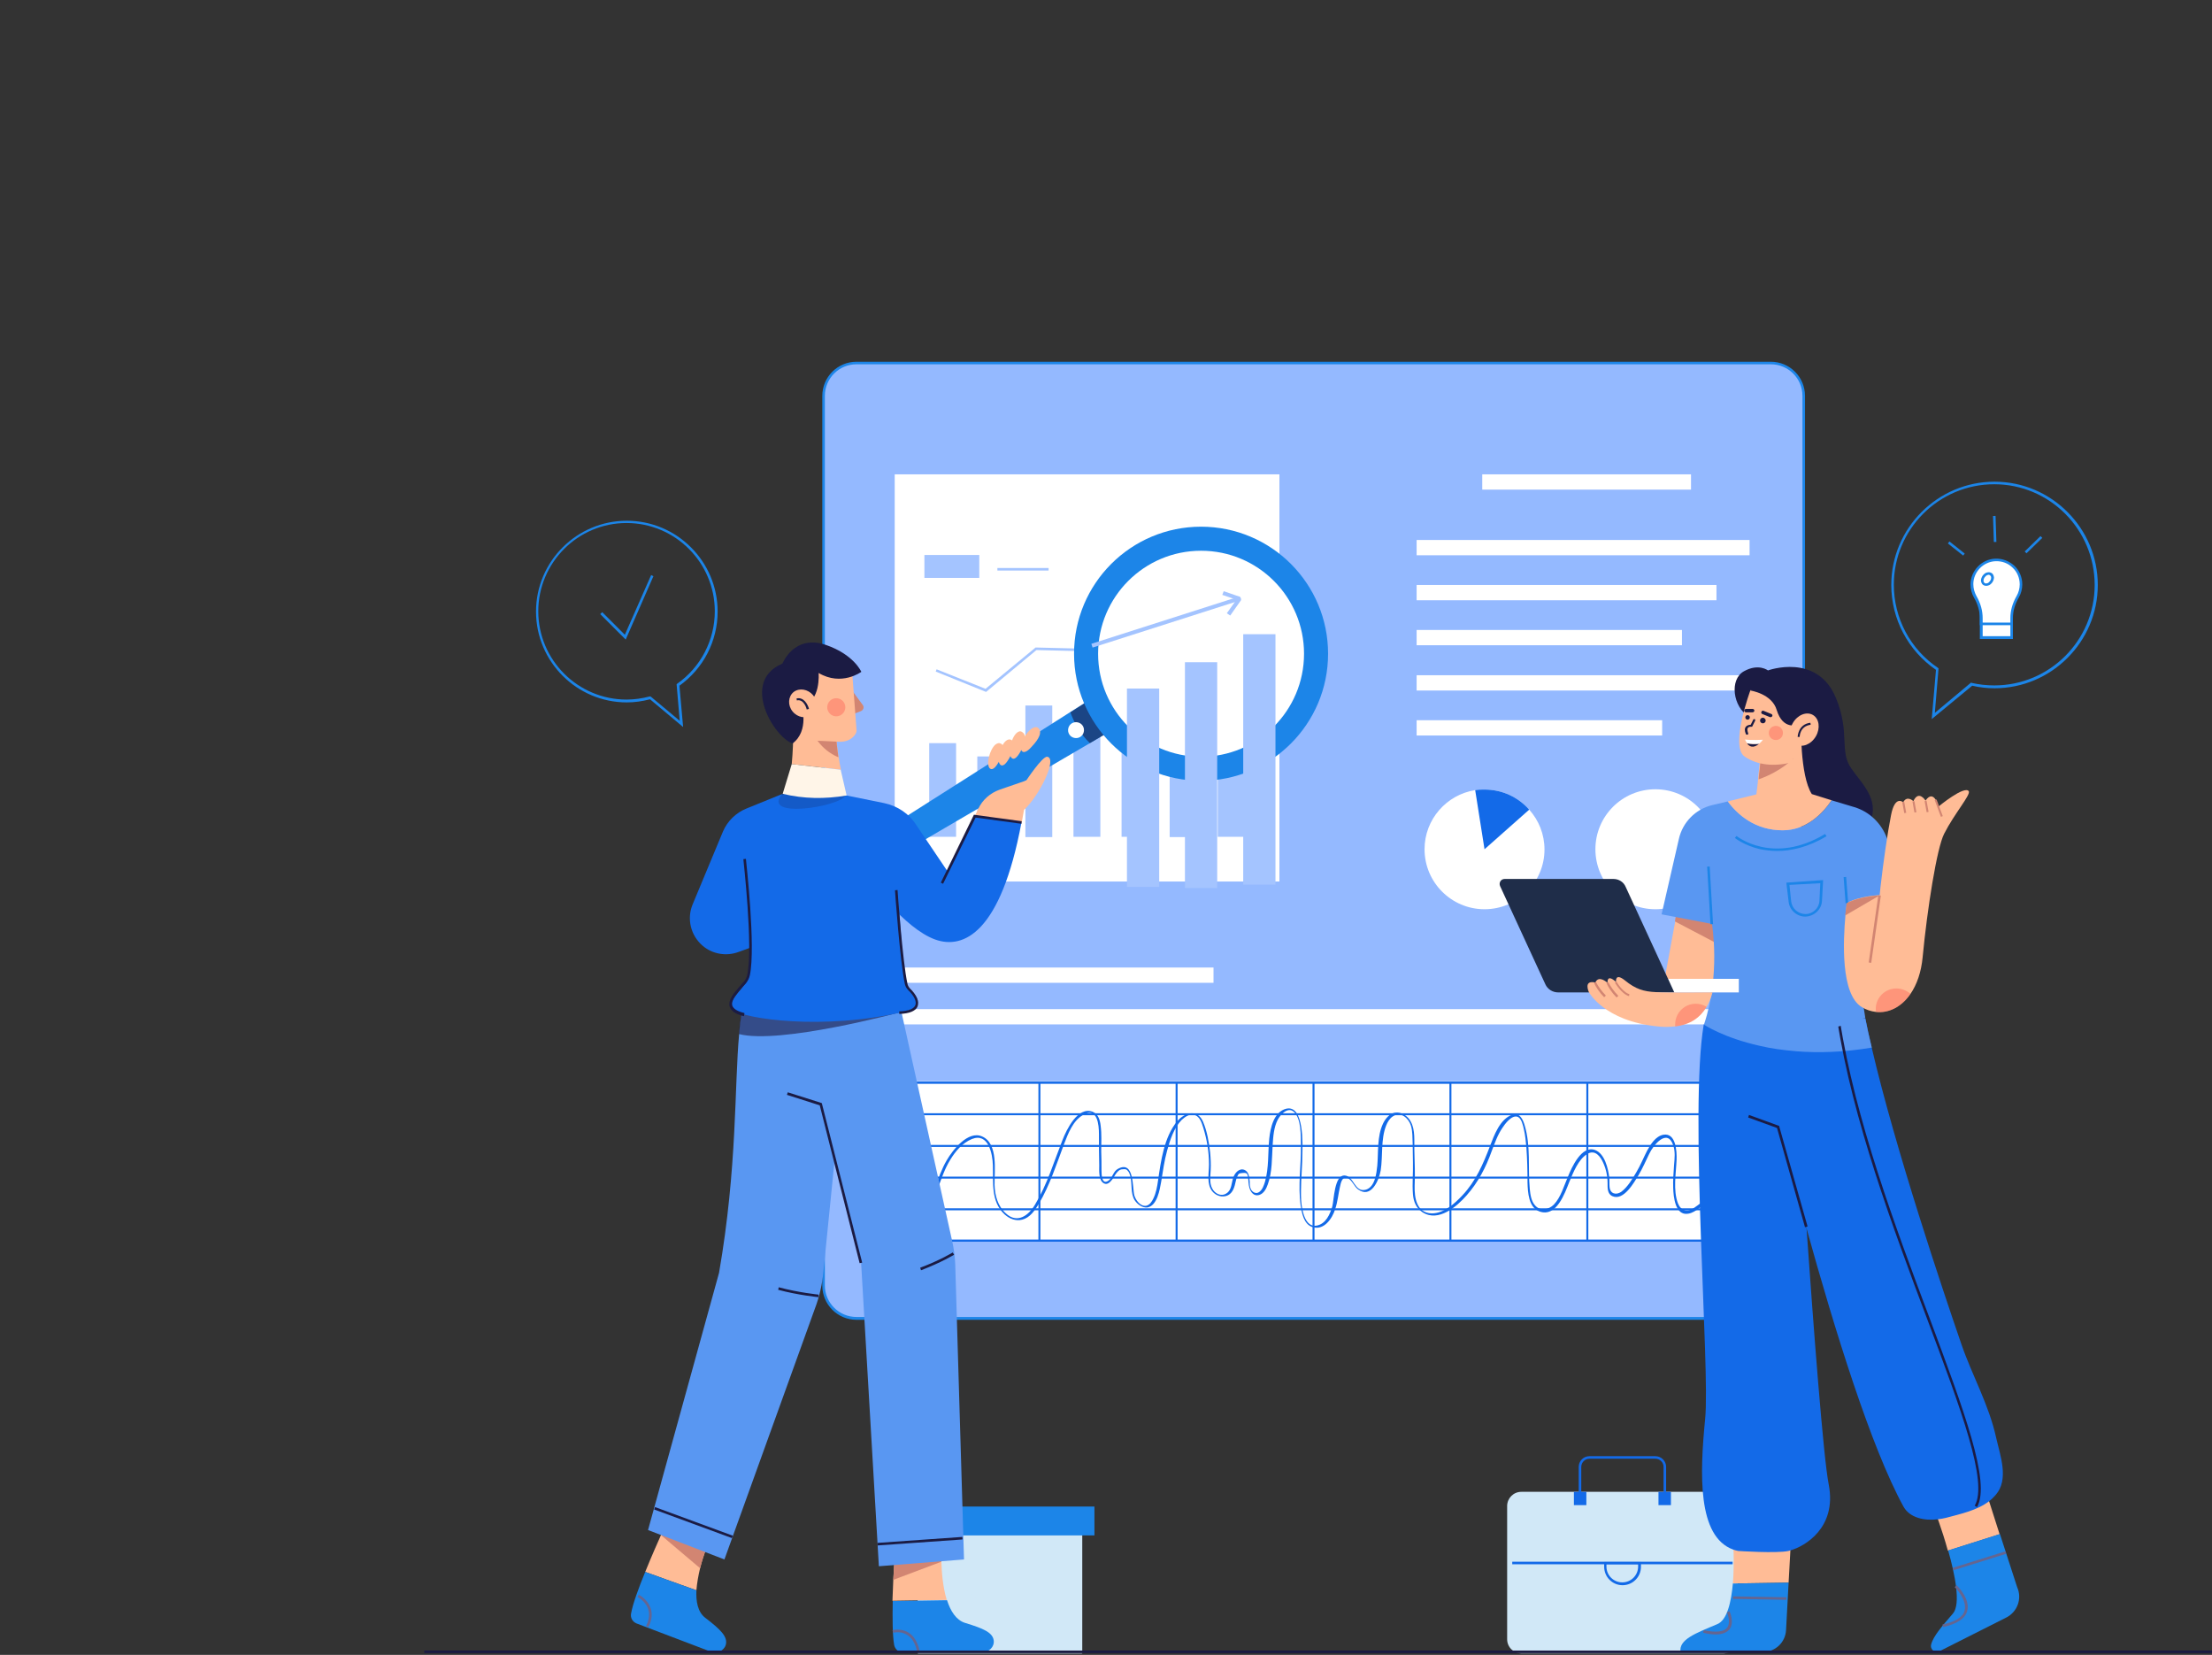 <svg width="734" height="549" viewBox="0 0 734 549" fill="none" xmlns="http://www.w3.org/2000/svg">
<rect x="0" y="0" width="734" height="549" fill="#333333" stroke="none"/>
<g clip-path="url(#clip0_1161_8053)">
<path d="M587.499 437.362H284.217C278.209 437.362 273.234 432.481 273.234 426.38V131.358C273.234 125.35 278.115 120.375 284.217 120.375H587.593C593.6 120.375 598.575 125.257 598.575 131.358V426.38C598.481 432.481 593.6 437.362 587.499 437.362Z" fill="#94B9FF"/>
<path d="M587.499 437.832H284.217C277.928 437.832 272.859 432.763 272.859 426.474V131.358C272.859 125.069 277.928 120 284.217 120H587.593C593.882 120 598.951 125.069 598.951 131.358V426.38C598.951 432.669 593.788 437.832 587.499 437.832ZM284.217 120.845C278.397 120.845 273.704 125.538 273.704 131.358V426.38C273.704 432.2 278.397 436.893 284.217 436.893H587.593C593.413 436.893 598.106 432.2 598.106 426.38V131.358C598.106 125.538 593.413 120.845 587.593 120.845H284.217Z" fill="#1C85E8"/>
<path d="M561.121 157.359H491.848V162.428H561.121V157.359Z" fill="white"/>
<path d="M580.553 179.136H470.072V184.205H580.553V179.136Z" fill="white"/>
<path d="M569.571 194.061H470.072V199.129H569.571V194.061Z" fill="white"/>
<path d="M558.119 208.985H470.072V214.054H558.119V208.985Z" fill="white"/>
<path d="M580.553 224.004H470.072V229.073H580.553V224.004Z" fill="white"/>
<path d="M551.548 238.929H470.072V243.997H551.548V238.929Z" fill="white"/>
<path d="M402.676 320.968H296.701V326.037H402.676V320.968Z" fill="white"/>
<path d="M571.074 334.766H296.984V339.835H571.074V334.766Z" fill="white"/>
<path d="M424.545 157.359H296.887V292.433H424.545V157.359Z" fill="white"/>
<path d="M317.255 246.532H308.338V277.602H317.255V246.532Z" fill="#A4C4FF"/>
<path d="M333.212 250.944H324.295V277.602H333.212V250.944Z" fill="#A4C4FF"/>
<path d="M349.169 234.048H340.252V277.696H349.169V234.048Z" fill="#A4C4FF"/>
<path d="M365.126 237.145H356.209V277.602H365.126V237.145Z" fill="#A4C4FF"/>
<path d="M381.085 223.159H372.168V277.602H381.085V223.159Z" fill="#A4C4FF"/>
<path d="M397.042 215.65H388.125V277.696H397.042V215.65Z" fill="#A4C4FF"/>
<path d="M412.999 208.891H404.082V277.602H412.999V208.891Z" fill="#A4C4FF"/>
<path d="M327.206 229.542L310.498 222.784L310.78 222.033L327.019 228.51L343.633 214.805L359.121 215.181L405.772 186.364L406.242 187.114L359.402 216.025L343.914 215.65L327.206 229.542Z" fill="#A4C4FF"/>
<path d="M324.952 184.111H306.742V191.714H324.952V184.111Z" fill="#A4C4FF"/>
<path d="M347.951 188.429H330.961V189.273H347.951V188.429Z" fill="#A4C4FF"/>
<path d="M549.298 301.631C560.288 301.631 569.198 292.722 569.198 281.732C569.198 270.741 560.288 261.832 549.298 261.832C538.308 261.832 529.398 270.741 529.398 281.732C529.398 292.722 538.308 301.631 549.298 301.631Z" fill="white"/>
<path d="M492.603 301.631C481.62 301.631 472.703 292.714 472.703 281.732C472.703 271.782 480.025 263.616 489.505 262.114C490.538 261.926 491.57 261.926 492.603 261.926C498.516 261.926 503.773 264.46 507.434 268.59C510.625 272.157 512.502 276.757 512.502 281.826C512.502 292.714 503.585 301.631 492.603 301.631Z" fill="white"/>
<path d="M492.603 281.732L489.506 262.114C490.538 261.926 491.571 261.926 492.603 261.926C498.517 261.926 503.774 264.46 507.434 268.59L492.603 281.732Z" fill="#136AE8"/>
<path d="M571.825 358.702H299.049V411.174H571.825V358.702Z" fill="white"/>
<path d="M572.575 411.924H299.143V358.796H572.575V411.924ZM299.8 411.267H571.918V359.547H299.8V411.267Z" fill="#136AE8"/>
<path d="M572.293 400.848H299.518V401.505H572.293V400.848Z" fill="#136AE8"/>
<path d="M572.293 390.335H299.518V390.992H572.293V390.335Z" fill="#136AE8"/>
<path d="M572.293 379.822H299.518V380.479H572.293V379.822Z" fill="#136AE8"/>
<path d="M572.293 369.309H299.518V369.966H572.293V369.309Z" fill="#136AE8"/>
<path d="M527.05 359.172H526.393V411.643H527.05V359.172Z" fill="#136AE8"/>
<path d="M481.618 359.172H480.961V411.643H481.618V359.172Z" fill="#136AE8"/>
<path d="M436.188 359.172H435.531V411.643H436.188V359.172Z" fill="#136AE8"/>
<path d="M390.757 359.172H390.1V411.643H390.757V359.172Z" fill="#136AE8"/>
<path d="M345.231 359.172H344.574V411.643H345.231V359.172Z" fill="#136AE8"/>
<path d="M306.933 403.289C310.875 397.751 311.72 390.617 315.287 384.797C316.977 381.981 319.323 379.165 322.515 377.851C327.959 375.692 329.367 382.732 329.461 386.58C329.649 392.306 328.71 398.595 333.403 402.913C334.999 404.321 337.064 405.166 339.223 404.603C341.757 403.946 343.353 401.599 344.667 399.44C348.328 393.245 350.581 386.205 353.115 379.447C354.429 376.067 356.025 371.75 359.404 369.872C364.192 367.15 364.661 373.158 364.661 376.255C364.661 379.728 364.661 383.107 364.755 386.58C364.755 388.27 364.473 391.649 366.35 392.588C367.477 393.151 368.416 392.119 369.073 391.274C369.636 390.523 370.011 389.678 370.574 389.021C371.138 388.364 371.607 387.895 372.546 387.895C373.39 387.801 373.86 387.801 374.423 388.646C374.798 389.115 374.892 389.678 375.08 390.241C375.737 392.87 375.08 395.779 376.488 398.126C377.333 399.44 379.022 400.754 380.712 400.567C383.997 400.003 384.842 394.653 385.311 392.025C385.875 388.552 386.344 385.079 387.283 381.699C388.221 378.226 389.535 374.19 392.07 371.562C393.102 370.623 394.417 369.591 395.918 369.778C398.077 370.06 398.734 372.407 399.298 374.19C400.518 378.133 401.175 382.169 401.175 386.299C401.175 389.115 400.33 392.682 402.207 395.122C403.24 396.436 404.93 397.187 406.619 396.812C409.06 396.249 409.623 393.902 410.092 391.743C410.186 391.368 410.28 390.898 410.468 390.523C410.937 389.303 411.125 389.209 412.439 389.115C413.847 389.021 413.941 389.396 414.128 390.523C414.316 391.743 414.222 392.87 414.598 394.09C415.067 395.592 416.1 396.906 417.789 396.436C419.385 395.967 420.23 394.278 420.699 392.87C422.201 388.739 422.013 384.234 422.295 379.916C422.483 377.1 422.67 374.002 423.984 371.468C424.829 369.778 427.364 367.056 429.335 368.84C431.869 371.186 431.588 376.725 431.681 379.916C431.775 386.58 430.649 393.245 431.588 399.91C431.963 402.35 432.62 406.105 435.436 407.043C439.285 408.358 442.101 404.227 443.039 401.13C443.884 398.689 444.072 396.155 444.635 393.714C444.917 392.4 445.386 390.054 447.169 390.804C448.671 391.462 449.328 393.62 450.642 394.559C454.96 397.751 457.589 391.555 458.152 388.27C458.903 383.389 458.152 378.039 459.935 373.439C460.405 372.219 461.155 370.999 462.188 370.342C464.816 368.558 467.445 370.999 468.196 373.439C468.759 375.317 468.665 377.382 468.759 379.353C468.759 381.418 468.853 383.577 468.853 385.642C468.946 389.115 468.571 392.682 468.853 396.155C469.04 398.595 469.885 400.754 472.044 402.162C477.301 405.542 483.402 400.285 486.687 396.53C490.442 392.306 493.07 387.238 494.947 381.981C495.98 379.259 496.919 376.537 498.514 374.19C499.359 372.876 501.706 369.685 503.677 370.529C504.897 371.093 505.367 373.345 505.648 374.566C506.118 376.537 506.305 378.602 506.493 380.667C506.775 384.515 506.868 388.364 506.868 392.306C506.962 395.592 507.244 400.567 510.811 401.881C516.537 403.946 519.259 395.779 520.761 392.025C522.075 388.927 523.671 384.703 526.674 382.826C529.302 381.23 531.086 383.671 532.025 385.83C532.963 387.895 533.433 390.241 533.433 392.494C533.433 394.09 533.339 396.061 535.028 396.812C538.783 398.502 542.256 392.212 543.758 389.772C545.072 387.519 546.105 385.172 547.231 382.826C548.639 379.822 553.238 374.19 555.21 379.916C555.961 382.075 555.679 384.328 555.491 386.58C555.303 389.115 555.116 391.649 555.21 394.09C555.303 397 555.867 403.383 560.185 402.632C562.813 402.256 565.535 399.252 567.6 397.657C570.51 395.216 573.232 392.588 575.86 389.866C576.236 389.49 575.672 388.833 575.203 389.209C572.575 391.931 569.853 394.559 566.943 397C565.347 398.314 563.751 399.628 562.062 400.754C559.903 402.256 557.744 401.599 556.805 399.252C555.116 394.841 556.148 389.303 556.336 384.703C556.43 381.981 556.148 375.692 551.924 376.443C549.39 376.912 547.7 379.634 546.574 381.699C545.354 384.046 544.415 386.487 543.007 388.833C541.693 391.086 540.097 393.808 537.938 395.404C536.249 396.53 534.277 396.061 534.09 393.714C533.996 392.682 534.09 391.649 533.996 390.617C533.62 387.613 532.494 382.732 529.302 381.512C524.797 379.822 521.512 387.331 520.291 390.335C518.977 393.339 517.945 397.187 515.598 399.628C513.908 401.318 511.092 401.881 509.403 399.91C508.089 398.502 507.807 396.249 507.619 394.465C506.962 387.425 507.995 380.198 505.93 373.345C505.367 371.374 504.24 368.934 501.8 369.778C497.67 371.28 495.792 376.631 494.384 380.291C492.131 386.205 489.691 391.837 485.279 396.53C482.745 399.252 479.084 402.538 475.142 402.538C469.979 402.444 469.322 397.281 469.416 393.339C469.603 389.49 469.416 385.548 469.322 381.699C469.228 378.602 469.697 374.847 468.102 372.031C467.163 370.248 465.004 368.746 462.845 369.121C461.062 369.403 459.654 371.186 458.903 372.782C456.932 377.006 457.401 382.169 457.025 386.674C456.744 389.303 456.274 393.714 453.271 394.653C449.422 395.779 449.328 390.054 446.137 389.96C442.758 389.866 442.664 398.032 442.101 400.191C441.35 402.819 439.942 406.011 436.938 406.574C435.061 406.95 433.84 405.729 433.089 404.134C431.4 400.473 431.681 395.873 431.775 391.931C431.869 389.021 432.151 386.111 432.151 383.107C432.245 379.916 432.808 366.399 426.8 367.807C422.67 368.84 421.544 374.19 421.168 377.757C420.699 382.544 421.075 387.425 419.76 392.025C419.385 393.245 418.916 394.653 417.883 395.404C416.851 396.249 415.536 395.498 415.067 394.465C414.692 393.714 414.692 392.776 414.692 392.025C414.598 390.711 414.41 388.646 412.908 388.082C411.125 387.425 409.717 389.209 409.247 390.617C408.59 392.4 408.778 394.747 406.995 395.873C405.211 397.094 403.052 395.967 402.207 394.184C401.269 392.4 401.644 390.147 401.738 388.176C401.832 386.205 401.738 384.234 401.55 382.263C401.175 378.883 400.518 375.223 399.204 372.125C397.326 367.807 393.102 369.027 390.568 372.031C386.25 377.288 385.218 385.173 384.279 391.555C383.997 393.62 383.622 395.779 382.683 397.657C382.214 398.595 381.557 399.722 380.337 400.003C378.365 400.285 376.864 398.126 376.394 396.53C375.737 393.996 376.394 384.891 371.044 387.707C369.354 388.552 369.26 390.617 367.852 391.649C365.6 393.245 365.506 389.678 365.506 388.27C365.506 386.205 365.506 384.14 365.412 381.981C365.412 379.165 365.6 376.255 365.224 373.439C365.036 371.656 364.473 369.591 362.596 368.84C357.621 366.869 353.866 374.847 352.552 378.226C349.736 385.36 347.483 392.963 343.447 399.628C341.288 403.289 337.533 406.011 333.779 402.538C331.057 400.097 330.118 396.53 330.024 393.057C329.93 388.552 331.338 379.353 325.894 377.006C321.201 374.941 316.132 381.512 314.161 384.891C310.782 390.617 309.843 397.657 305.994 403.101C305.901 403.383 306.651 403.758 306.933 403.289Z" fill="#136AE8"/>
<path d="M571.919 548.5H504.805C502.27 548.5 500.111 546.435 500.111 543.807V499.596C500.111 497.061 502.176 494.902 504.805 494.902H571.919C574.453 494.902 576.612 496.967 576.612 499.596V543.807C576.612 546.341 574.547 548.5 571.919 548.5Z" fill="#D1E8F7"/>
<path d="M574.923 518.087H501.801V518.932H574.923V518.087Z" fill="#136AE8"/>
<path d="M538.41 525.878C535.031 525.878 532.309 523.156 532.309 519.777V518.181H544.511V519.777C544.511 523.156 541.789 525.878 538.41 525.878ZM533.06 518.932V519.683C533.06 522.593 535.406 524.94 538.316 524.94C541.226 524.94 543.573 522.593 543.573 519.683V518.932H533.06Z" fill="#136AE8"/>
<path d="M552.864 497.624H552.019V486.642C552.019 485.14 550.799 483.92 549.297 483.92H527.426C525.924 483.92 524.704 485.14 524.704 486.642V497.624H523.859V486.642C523.859 484.671 525.455 483.075 527.426 483.075H549.297C551.268 483.075 552.864 484.671 552.864 486.642V497.624V497.624Z" fill="#136AE8"/>
<path d="M526.394 494.902H522.264V499.314H526.394V494.902Z" fill="#136AE8"/>
<path d="M554.458 494.902H550.328V499.314H554.458V494.902Z" fill="#136AE8"/>
<path d="M359.122 503.069H304.586V548.5H359.122V503.069Z" fill="#D1E8F7"/>
<path d="M363.16 499.783H300.645V509.358H363.16V499.783Z" fill="#1C85E8"/>
<path d="M359.122 548.5H304.586V509.264C304.586 509.264 326.738 542.399 359.122 548.5Z" fill="#D1E8F7"/>
<path d="M641.001 238.553L642.409 222.22C633.116 215.838 627.578 205.325 627.578 194.061C627.578 175.193 642.972 159.799 661.839 159.799C680.706 159.799 696.101 175.193 696.101 194.061C696.101 212.928 680.706 228.322 661.839 228.322C659.305 228.322 656.864 228.04 654.424 227.477L641.001 238.553ZM661.746 160.644C643.348 160.644 628.423 175.569 628.423 193.967C628.423 205.043 633.867 215.368 643.066 221.563L643.254 221.751L642.034 236.488L654.048 226.444L654.236 226.538C656.677 227.102 659.211 227.383 661.746 227.383C680.143 227.383 695.068 212.458 695.068 194.061C695.068 175.663 680.143 160.644 661.746 160.644Z" fill="#1C85E8"/>
<path d="M667.567 201.101H657.523V211.52H667.567V201.101Z" fill="white"/>
<path d="M667.943 211.989H656.961V200.631H667.943V211.989ZM657.9 211.05H667.098V201.476H657.9V211.05Z" fill="#1C85E8"/>
<path d="M670.665 193.873C670.665 189.273 666.816 185.519 662.123 185.706C657.899 185.894 654.426 189.461 654.332 193.779C654.332 195.281 654.708 196.689 655.458 197.909C656.679 200.068 657.524 202.509 657.524 205.043V206.92H667.567V205.043C667.567 202.509 668.318 200.162 669.632 198.003C670.289 196.783 670.665 195.375 670.665 193.873Z" fill="white"/>
<path d="M667.943 207.39H656.961V205.137C656.961 202.79 656.304 200.443 654.99 198.191C654.239 196.877 653.863 195.375 653.863 193.779C653.957 189.273 657.618 185.519 662.03 185.331C664.47 185.237 666.629 186.082 668.413 187.678C670.102 189.273 671.041 191.526 671.041 193.873C671.041 195.375 670.665 196.877 669.914 198.191C668.6 200.443 667.943 202.696 667.943 205.043V207.39V207.39ZM657.9 206.545H667.098V205.043C667.098 202.602 667.755 200.162 669.163 197.721C669.821 196.595 670.196 195.187 670.196 193.873C670.196 191.714 669.351 189.743 667.849 188.335C666.348 186.833 664.282 186.082 662.124 186.176C658.087 186.364 654.802 189.743 654.802 193.779C654.802 195.187 655.177 196.501 655.834 197.721C657.242 200.162 657.9 202.602 657.9 205.137V206.545V206.545Z" fill="#1C85E8"/>
<path d="M660.621 192.934C659.964 193.873 658.932 194.154 658.275 193.685C657.618 193.216 657.524 192.089 658.181 191.245C658.838 190.306 659.87 190.024 660.527 190.494C661.278 190.869 661.278 191.996 660.621 192.934Z" fill="white"/>
<path d="M659.026 194.342C658.65 194.342 658.368 194.248 658.087 194.061C657.618 193.779 657.43 193.216 657.336 192.653C657.336 192.089 657.524 191.526 657.899 190.963C658.275 190.494 658.744 190.024 659.307 189.93C659.87 189.743 660.434 189.837 660.903 190.118C661.372 190.4 661.56 190.963 661.654 191.526C661.654 192.089 661.466 192.653 661.091 193.216C660.715 193.685 660.246 194.154 659.683 194.248C659.401 194.342 659.213 194.342 659.026 194.342ZM659.87 190.681C659.776 190.681 659.589 190.681 659.495 190.775C659.119 190.869 658.838 191.151 658.556 191.526C658.275 191.902 658.181 192.277 658.181 192.653C658.181 192.934 658.275 193.216 658.556 193.403C658.744 193.591 659.026 193.591 659.401 193.497C659.776 193.403 660.058 193.122 660.34 192.746C660.621 192.371 660.715 191.995 660.715 191.62C660.715 191.338 660.621 191.057 660.34 190.869C660.152 190.681 660.058 190.681 659.87 190.681Z" fill="#1C85E8"/>
<path d="M646.875 179.615L646.35 180.276L651.422 184.304L651.948 183.642L646.875 179.615Z" fill="#1C85E8"/>
<path d="M662.178 171.147L661.334 171.174L661.61 179.806L662.455 179.779L662.178 171.147Z" fill="#1C85E8"/>
<path d="M677.102 177.839L671.854 182.944L672.443 183.55L677.691 178.445L677.102 177.839Z" fill="#1C85E8"/>
<path d="M226.676 241.181L215.693 231.983C213.159 232.64 210.625 233.015 207.996 233.015C191.382 233.015 177.865 219.498 177.865 202.884C177.865 186.27 191.382 172.753 207.996 172.753C224.611 172.753 238.127 186.27 238.127 202.884C238.127 212.646 233.434 221.751 225.455 227.477L226.676 241.181ZM215.881 231.044L225.549 239.116L224.517 227.008L224.705 226.82C232.495 221.376 237.189 212.364 237.189 202.79C237.189 186.645 224.047 173.504 207.902 173.504C191.757 173.504 178.616 186.645 178.616 202.79C178.616 218.935 191.757 232.076 207.902 232.076C210.531 232.076 213.065 231.701 215.6 231.044H215.881Z" fill="#1C85E8"/>
<path d="M207.622 212.177L199.174 203.729L199.831 203.072L207.34 210.581L216.07 190.775L216.821 191.151L207.622 212.177Z" fill="#1C85E8"/>
<path d="M369.635 241.839L361.656 246.532L276.895 296.093C274.267 297.595 271.263 297.22 270.043 295.249C268.822 293.277 269.949 290.368 272.483 288.772L355.179 236.207L363.158 231.138L369.635 241.839Z" fill="#1C85E8"/>
<path opacity="0.6" d="M369.635 241.839L361.656 246.532C360.061 245.03 358.747 243.34 357.62 241.463C356.588 239.774 355.837 238.084 355.18 236.3L363.158 231.232L369.635 241.839Z" fill="#1B1B43"/>
<path d="M358.463 244.467C357.243 245.218 355.554 244.842 354.803 243.622C354.052 242.402 354.427 240.712 355.647 239.961C356.868 239.21 358.557 239.586 359.308 240.806C360.059 242.026 359.684 243.716 358.463 244.467Z" fill="white"/>
<path d="M398.544 259.016C421.821 259.016 440.69 240.147 440.69 216.87C440.69 193.594 421.821 174.724 398.544 174.724C375.268 174.724 356.398 193.594 356.398 216.87C356.398 240.147 375.268 259.016 398.544 259.016Z" fill="#1C85E8"/>
<path d="M398.546 251.038C417.416 251.038 432.714 235.74 432.714 216.87C432.714 198 417.416 182.703 398.546 182.703C379.676 182.703 364.379 198 364.379 216.87C364.379 235.74 379.676 251.038 398.546 251.038Z" fill="white"/>
<path d="M384.656 228.416H373.955V294.216H384.656V228.416Z" fill="#A4C4FF"/>
<path d="M403.898 219.686H393.197V294.592H403.898V219.686Z" fill="#A4C4FF"/>
<path d="M423.234 210.393H412.533V293.465H423.234V210.393Z" fill="#A4C4FF"/>
<path d="M411.319 197.847L362.145 213.578L362.545 214.829L411.719 199.099L411.319 197.847Z" fill="#A4C4FF"/>
<path d="M408.216 204.198L407.09 203.447L410.281 198.942L405.588 197.346L406.057 196.126L411.22 197.909C411.501 198.003 411.689 198.191 411.783 198.566C411.877 198.848 411.783 199.223 411.595 199.411L408.216 204.198Z" fill="#A4C4FF"/>
<path d="M314.161 530.759C308.811 530.853 301.114 530.947 296.139 531.041C296.233 528.6 296.326 526.254 296.42 524.001C296.702 518.557 296.983 514.333 296.983 514.333L312.378 514.239C312.378 514.239 312.284 515.741 312.378 518.087C312.471 521.466 312.847 526.535 314.161 530.759Z" fill="#FFBC96"/>
<path d="M320.168 538.362C317.258 537.424 315.381 534.42 314.254 530.853C308.904 530.947 301.207 531.041 296.232 531.135C296.138 536.767 296.138 542.492 296.701 545.684C296.983 547.092 298.109 548.124 299.517 548.124H325.988C328.147 548.124 330.024 546.341 329.742 544.182C329.367 541.554 326.363 540.24 320.168 538.362Z" fill="#1C85E8"/>
<path d="M312.379 518.087L296.422 524.095C296.703 518.65 296.985 514.426 296.985 514.426L312.379 514.333C312.379 514.239 312.285 515.834 312.379 518.087Z" fill="#D28572"/>
<path d="M304.305 547.843C303.742 545.121 302.615 543.337 300.926 542.305C298.767 540.991 296.42 541.648 296.42 541.648L296.139 540.803C296.233 540.803 298.861 540.052 301.395 541.554C303.273 542.68 304.493 544.745 305.15 547.655L304.305 547.843Z" fill="#656590"/>
<path d="M235.22 511.423C235.22 511.423 233.53 515.365 232.31 520.246C231.746 522.593 231.277 525.127 231.089 527.568C226.021 525.784 218.793 523.156 214.1 521.466C216.259 516.116 218.605 510.86 219.825 508.137V508.044C220.389 506.823 220.67 506.166 220.67 506.166L235.22 511.423Z" fill="#FFBC96"/>
<path d="M233.999 536.673C231.559 534.795 230.902 531.322 231.09 527.568C226.021 525.784 218.793 523.156 214.1 521.466C211.941 526.723 209.97 532.073 209.407 535.265C209.125 536.673 209.876 537.987 211.19 538.55L235.877 547.937C237.848 548.688 240.289 547.655 240.852 545.59C241.509 542.962 239.162 540.615 233.999 536.673Z" fill="#1C85E8"/>
<path d="M235.219 511.423C235.219 511.423 233.529 515.365 232.309 520.246L219.449 509.358L219.919 508.044V507.95C220.482 506.729 220.763 506.072 220.763 506.072L235.219 511.423Z" fill="#D28572"/>
<path d="M215.133 539.77L214.382 539.395C217.668 533.012 211.848 529.914 211.566 529.821L211.942 529.07C212.036 528.976 218.888 532.637 215.133 539.77Z" fill="#656590"/>
<path d="M319.886 517.336L291.633 519.589L285.719 418.589L276.989 385.36L265.538 341.9L264.975 339.647L262.252 329.134L261.877 327.538L267.321 327.069L296.608 324.441L298.391 332.42L315.944 411.643C316.507 414.177 316.883 416.805 316.977 419.528L319.886 517.336Z" fill="#5997F2"/>
<path d="M279.148 362.926L276.895 385.36L273.234 421.78C272.859 426.004 271.92 430.134 270.418 434.077L240.381 517.336L215.037 507.574L238.598 422.25C244.699 387.144 243.666 360.204 245.262 343.12C245.356 342.088 245.45 341.055 245.544 340.023C246.201 334.766 247.139 330.636 248.829 327.632L262.158 329.228L271.545 330.354L273.61 338.99L273.985 340.774L279.148 362.926Z" fill="#5997F2"/>
<path opacity="0.6" d="M298.109 332.513L298.39 335.893C298.39 335.893 258.685 346.593 245.168 343.026C245.262 341.994 245.356 340.961 245.45 339.929C246.107 334.672 247.045 330.542 248.735 327.538L262.064 329.134L261.688 327.538L267.133 327.069L296.419 324.441L298.109 332.513Z" fill="#1B1B43"/>
<path d="M285.249 419.058L272.013 366.681L261.125 363.208L261.407 362.363L272.671 365.93L272.764 366.211L286.093 418.87L285.249 419.058Z" fill="#1B1B43"/>
<path d="M305.618 421.405L305.336 420.56C312.282 417.932 316.131 415.491 316.131 415.491L316.6 416.242C316.412 416.336 312.658 418.683 305.618 421.405Z" fill="#1B1B43"/>
<path d="M271.64 430.322C271.546 430.322 264.881 429.665 258.217 427.882L258.405 427.037C264.975 428.82 271.64 429.477 271.64 429.477V430.322Z" fill="#1B1B43"/>
<path d="M217.358 499.963L217.066 500.756L242.878 510.25L243.169 509.457L217.358 499.963Z" fill="#1B1B43"/>
<path d="M319.347 509.859L291.164 511.844L291.223 512.687L319.407 510.701L319.347 509.859Z" fill="#1B1B43"/>
<path d="M259.717 263.334L247.702 268.215C244.229 269.623 241.413 272.345 239.911 275.818L229.867 299.942C227.802 304.823 229.21 310.361 233.152 313.74C236.438 316.556 241.037 317.307 245.073 315.805L253.615 312.708L259.717 263.334Z" fill="#136AE8"/>
<path d="M342.789 241.463C340.536 242.589 337.908 247.283 338.94 248.972C339.785 250.38 341.662 248.503 342.226 247.846C343.352 246.626 346.262 243.528 344.666 241.651C344.197 241.088 343.54 241.088 342.789 241.463Z" fill="#FFBC96"/>
<path d="M337.345 243.153C335.468 244.842 334.248 250.099 335.656 251.413C336.782 252.539 338.096 250.193 338.566 249.442C339.317 248.034 341.288 244.185 339.223 242.871C338.566 242.402 338.002 242.589 337.345 243.153Z" fill="#FFBC96"/>
<path d="M333.778 245.781C331.9 247.377 330.586 252.352 331.9 253.666C333.027 254.698 334.341 252.445 334.81 251.694C335.655 250.286 337.626 246.626 335.655 245.499C334.998 245.124 334.341 245.312 333.778 245.781Z" fill="#FFBC96"/>
<path d="M330.305 247.001C328.428 248.597 327.113 253.572 328.428 254.886C329.554 255.919 330.868 253.666 331.337 252.915C332.182 251.507 334.153 247.846 332.182 246.72C331.525 246.344 330.962 246.532 330.305 247.001Z" fill="#FFBC96"/>
<path d="M259.719 263.522L247.234 285.017C247.234 285.017 250.52 320.592 248.079 324.91C245.733 329.322 240.382 332.701 243.668 335.236C246.953 337.77 272.672 342.088 300.551 335.517C308.248 333.358 302.897 329.322 301.114 327.445C299.33 325.567 296.984 278.446 296.984 278.446L280.932 263.897L269.105 260.706L259.719 263.522Z" fill="#136AE8"/>
<path opacity="0.2" d="M280.65 263.897C278.397 267.746 252.302 271.782 259.624 263.334L267.133 261.738L280.65 263.897Z" fill="#1B1B43"/>
<path d="M314.536 289.241L304.211 273.941C301.864 270.092 297.921 267.37 293.416 266.432L280.932 263.897L288.347 291.682C288.347 291.682 299.893 307.92 310.312 311.675C319.698 315.054 332.089 309.516 338.941 272.908L323.359 270.749L314.536 289.241Z" fill="#136AE8"/>
<path d="M347.483 251.037C345.887 250.85 340.537 258.922 340.537 258.922L331.807 261.926C328.616 263.052 325.988 265.305 324.58 268.403L323.453 270.749L339.035 272.908C339.317 271.5 339.504 270.186 339.786 268.684C345.042 263.803 350.956 251.507 347.483 251.037Z" fill="#FFBC96"/>
<path d="M283.09 229.542L286.281 233.86C286.845 234.611 286.469 235.643 285.624 235.925L282.245 237.239L279.898 231.983L283.09 229.542Z" fill="#D28572"/>
<path d="M262.721 253.478C263.472 245.499 263.19 237.427 263.19 237.427L277.552 238.459C277.458 240.055 277.364 241.745 277.458 243.34C277.552 245.969 277.833 248.597 278.303 251.225C278.49 252.633 278.772 254.041 279.053 255.355L262.721 253.478Z" fill="#FFBC96"/>
<path d="M278.208 251.225C272.106 248.691 269.76 243.247 269.76 243.247L277.363 243.34C277.551 246.063 277.832 248.691 278.208 251.225Z" fill="#D28572"/>
<path d="M262.721 253.478L259.717 263.334C266.663 265.024 273.703 265.117 280.931 263.897L278.959 255.355L262.721 253.478Z" fill="#FFF5E8"/>
<path d="M282.714 222.22L284.216 242.12C284.31 242.965 283.841 243.716 283.09 244.467C281.87 245.687 280.086 246.156 278.397 246.063L268.259 245.593L261.031 237.427L266.663 220.062L276.895 219.874L282.714 222.22Z" fill="#FFBC96"/>
<path d="M266.006 234.048C266.006 234.048 268.634 242.402 263.002 246.626C256.901 244.655 245.543 226.069 259.623 220.155C259.623 220.155 263.471 210.299 274.078 213.96C283.371 217.152 285.811 222.878 285.811 222.878C285.811 222.878 279.241 227.759 271.638 223.253C271.638 223.159 272.482 233.015 266.006 234.048Z" fill="#1B1B43"/>
<path d="M269.76 230.575C271.45 232.64 271.262 235.549 269.385 237.051C267.508 238.553 264.692 238.084 263.002 236.019C261.312 233.954 261.5 231.044 263.377 229.542C265.255 228.134 268.071 228.603 269.76 230.575Z" fill="#FFBC96"/>
<path d="M267.696 235.362C267.696 235.174 266.757 231.795 264.41 232.358L264.316 231.701C266.757 231.138 268.071 233.766 268.447 235.174L267.696 235.362Z" fill="#1B1B43"/>
<path opacity="0.4" d="M280.423 235.318C280.805 233.704 279.805 232.086 278.19 231.705C276.576 231.324 274.958 232.323 274.577 233.938C274.196 235.552 275.195 237.17 276.81 237.551C278.424 237.932 280.042 236.933 280.423 235.318Z" fill="#FE5B52"/>
<path d="M246.858 337.113C244.136 336.456 242.634 335.423 242.164 334.015C241.413 331.669 243.854 329.04 245.919 326.694C246.201 326.318 246.576 325.943 246.858 325.661C247.421 325.004 247.796 324.159 247.984 323.315C249.955 314.116 246.67 285.299 246.67 285.017L247.515 284.923C247.609 286.143 250.8 314.116 248.829 323.502C248.641 324.441 248.172 325.38 247.515 326.224C247.233 326.6 246.858 326.881 246.576 327.257C244.699 329.322 242.446 331.856 243.009 333.64C243.385 334.672 244.699 335.517 247.045 336.08L246.858 337.113Z" fill="#1B1B43"/>
<path d="M298.39 336.362V335.517C301.394 335.423 303.271 334.672 303.741 333.452C304.21 332.232 303.365 330.355 301.3 328.383C300.831 327.914 300.455 327.257 300.268 326.506C298.672 319.278 296.982 295.624 296.982 295.342L297.827 295.249C297.827 295.53 299.517 319.184 301.113 326.318C301.206 326.882 301.488 327.351 301.863 327.82C304.21 330.073 305.055 332.232 304.492 333.828C303.929 335.329 301.863 336.268 298.39 336.362Z" fill="#1B1B43"/>
<path d="M312.94 293.183L312.189 292.808L323.172 270.28L339.035 272.439L338.941 273.284L323.735 271.219L312.94 293.183Z" fill="#1B1B43"/>
<path d="M580.272 237.708C575.015 234.517 573.795 225.412 578.676 222.69C583.557 219.968 586.655 222.408 586.655 222.408C586.655 222.408 603.081 216.401 609.276 231.701C613.97 243.153 610.215 249.16 614.345 254.98C618.945 261.551 626.454 267.464 616.692 279.01L594.07 273.472L588.156 245.593L580.272 237.708Z" fill="#1B1B43"/>
<path d="M658.65 493.682L641.941 501.004C641.941 501.004 644.382 507.199 646.353 514.427L663.531 508.982L658.65 493.682Z" fill="#FFBC96"/>
<path d="M663.624 508.888L646.447 514.333C648.793 522.593 650.671 532.167 648.042 535.265C644.569 539.301 641.566 542.68 640.815 545.496C640.345 547.186 642.129 548.594 643.631 547.749L665.783 536.579C669.444 534.702 671.04 530.29 669.35 526.535L663.624 508.888Z" fill="#1C85E8"/>
<path d="M665.438 514.646L647.969 520.111L648.221 520.917L665.69 515.452L665.438 514.646Z" fill="#656590"/>
<path d="M644.758 539.77L644.57 538.926C648.794 537.987 651.329 536.485 651.892 534.326C652.924 530.759 648.7 526.535 648.607 526.535L649.264 525.878C649.451 526.066 653.957 530.478 652.737 534.514C652.08 536.954 649.358 538.738 644.758 539.77Z" fill="#656590"/>
<path d="M594.35 509.827L575.108 511.611C575.108 511.611 575.577 518.463 575.014 525.315L593.505 525.033L594.35 509.827Z" fill="#FFBC96"/>
<path d="M575.015 525.315C574.452 531.416 573.138 537.518 569.759 538.832C562.625 541.836 556.993 543.901 557.65 548.031H584.965C589.095 548.031 592.474 544.839 592.662 540.709L593.507 525.033L575.015 525.315Z" fill="#1C85E8"/>
<path d="M575.053 529.584L575.039 530.429L592.778 530.724L592.792 529.879L575.053 529.584Z" fill="#656590"/>
<path d="M569.288 542.211C568.068 542.211 566.754 542.023 565.158 541.648L565.346 540.803C569.288 541.648 571.917 541.366 573.043 540.052C574.545 538.175 573.043 534.889 573.043 534.889L573.888 534.514C573.982 534.702 575.671 538.362 573.794 540.615C572.855 541.648 571.353 542.211 569.288 542.211Z" fill="#656590"/>
<path d="M594.07 514.333C593.882 514.427 593.601 514.427 593.413 514.52C589.565 515.365 576.799 514.52 576.799 514.52C576.236 514.427 575.672 514.239 575.109 514.051C563.188 509.733 564.033 488.895 565.816 470.685C567.506 453.977 560.466 368.746 565.347 339.835L595.478 333.264L595.666 338.333L596.041 348.659L596.698 366.962C596.698 366.962 597.825 384.703 599.421 406.95C601.767 440.272 605.053 483.732 606.836 492.556C609.558 506.823 598.857 513.019 594.07 514.333Z" fill="#136AE8"/>
<path d="M662.217 495.935C661.56 496.686 660.809 497.437 660.058 498C656.021 501.098 650.577 502.224 645.696 503.538C644.851 503.726 644.006 503.913 643.068 504.007C638.562 504.571 633.681 503.538 631.616 499.783C620.915 480.259 608.9 441.586 599.326 407.043C592.38 381.793 586.654 358.702 583.932 346.969C582.712 341.806 582.055 338.803 582.055 338.803L595.759 338.427L618.944 337.77C619.601 340.868 620.258 344.153 621.103 347.626C628.988 381.418 644.664 427.976 650.765 445.716C654.426 456.417 659.964 465.898 662.404 477.068C663.718 482.887 666.722 490.772 662.217 495.935Z" fill="#136AE8"/>
<path d="M621.102 347.532C611.622 349.128 603.268 349.316 596.134 348.752C591.628 348.377 587.592 347.814 584.025 346.969C571.822 344.247 565.439 339.929 565.439 339.929L595.571 333.358L595.758 338.427L618.943 337.77C619.506 340.774 620.257 344.059 621.102 347.532Z" fill="#5997F2"/>
<path d="M598.951 407.137L589.658 374.19L580.084 370.717L580.366 369.872L590.409 373.533V373.721L599.796 406.856L598.951 407.137Z" fill="#1B1B43"/>
<path d="M656.02 499.971L655.269 499.502C659.775 491.711 650.764 467.681 639.406 437.362C628.33 407.888 614.625 371.186 609.65 338.427L610.495 338.333C615.47 370.999 629.175 407.7 640.251 437.174C651.609 467.681 660.714 491.805 656.02 499.971Z" fill="#1B1B43"/>
<path d="M571.824 311.863C570.791 319.372 569.102 329.228 569.102 329.228H551.549L555.867 305.762L556.899 299.942C556.899 299.942 572.012 303.509 572.669 303.509C572.95 303.415 572.481 307.263 571.824 311.863Z" fill="#FFBC96"/>
<path d="M571.825 311.863L570.98 313.646L555.773 305.668L556.806 299.848C556.806 299.848 571.918 303.415 572.576 303.415C572.951 303.415 572.482 307.263 571.825 311.863Z" fill="#D28572"/>
<path d="M568.069 306.513C568.069 306.513 570.978 323.408 565.44 339.835C565.44 339.835 592.943 348.283 618.944 337.582L612.937 299.566L614.908 280.23L575.109 280.699L561.592 285.111L568.069 306.513Z" fill="#5997F2"/>
<path d="M626.171 278.165C624.387 273.19 620.351 269.248 615.282 267.746L607.773 265.493C604.769 269.905 599.419 275.443 591.534 275.443C582.335 275.443 576.516 270.186 573.324 265.868L568.161 267.089C562.623 268.403 558.305 272.815 557.085 278.353L551.359 303.321L568.068 306.513L568.537 287.364L611.903 285.393L613.03 299.566C613.03 299.566 625.514 294.122 633.868 299.754L626.171 278.165Z" fill="#5997F2"/>
<path d="M645.133 276.569C642.692 281.262 639.501 301.631 637.999 317.401C637.53 322.564 636.028 326.694 633.963 329.698C630.959 334.109 626.641 336.174 622.511 335.705C620.915 335.517 619.319 335.048 617.818 334.109C610.684 329.885 611.622 311.769 612.373 303.603C612.655 301.162 612.843 299.566 612.843 299.566C617.067 297.22 623.731 296.938 623.731 296.938C623.825 295.999 623.919 295.061 624.013 294.122C624.951 285.956 626.266 276.663 627.486 270.468C628.8 263.616 631.522 266.15 631.522 266.15C632.836 263.709 634.901 265.775 634.901 265.775C636.685 261.926 638.937 265.587 638.937 265.587C641.753 261.551 643.255 267.558 643.255 267.558C643.255 267.558 651.891 260.424 653.299 262.489C653.956 263.709 648.512 269.905 645.133 276.569Z" fill="#FFBC96"/>
<path d="M576.986 324.723H539.627V329.228H576.986V324.723Z" fill="white"/>
<path d="M555.584 329.228H517.099C515.221 329.228 513.532 328.196 512.781 326.506L497.762 293.934C497.293 292.808 498.044 291.588 499.264 291.588H535.403C537.186 291.588 538.782 292.62 539.439 294.216L555.584 329.228Z" fill="#1F2D49"/>
<path d="M568.255 329.228C567.786 331.012 567.129 332.607 566.284 334.015C564.219 337.488 560.934 339.929 555.865 340.492C554.082 340.68 552.204 340.774 549.951 340.492C532.305 338.709 527.236 329.134 527.236 329.134C527.236 329.134 525.265 325.004 529.395 325.943C529.395 325.943 530.146 323.315 533.431 326.037C533.431 326.037 533.055 322.845 536.247 325.755C536.247 325.755 535.778 322.47 539.251 325.286C542.724 328.102 545.352 328.947 549.576 329.134C553.612 329.416 568.255 329.228 568.255 329.228Z" fill="#FFBC96"/>
<path d="M567.32 287.447L566.477 287.496L567.588 306.612L568.431 306.563L567.32 287.447Z" fill="#1C85E8"/>
<path d="M589.658 282.295C587.593 282.295 585.716 282.013 584.12 281.732C578.863 280.511 575.766 278.071 575.672 277.977L576.235 277.32C576.329 277.414 588.344 287.082 605.615 276.663L606.085 277.414C599.795 281.169 594.164 282.295 589.658 282.295Z" fill="#1C85E8"/>
<path d="M612.602 290.915L611.76 290.979L612.424 299.683L613.266 299.619L612.602 290.915Z" fill="#1C85E8"/>
<path d="M599.045 304.072C596.229 304.072 593.788 301.913 593.507 299.097L592.756 292.808L604.958 291.963L604.583 298.815C604.489 301.631 602.049 303.978 599.045 304.072C599.045 304.072 599.139 304.072 599.045 304.072ZM593.788 293.559L594.352 299.003C594.633 301.444 596.698 303.227 599.139 303.227C601.579 303.227 603.644 301.256 603.738 298.815L604.02 292.996L593.788 293.559Z" fill="#1C85E8"/>
<path d="M623.278 296.994L620.088 319.294L620.924 319.414L624.114 297.114L623.278 296.994Z" fill="#D28572"/>
<path d="M639.283 265.643L638.637 265.76L639.308 269.454L639.955 269.337L639.283 265.643Z" fill="#D28572"/>
<path d="M635.244 265.744L634.598 265.861L635.269 269.555L635.916 269.438L635.244 265.744Z" fill="#D28572"/>
<path d="M631.859 265.94L631.213 266.058L631.885 269.752L632.531 269.635L631.859 265.94Z" fill="#D28572"/>
<path d="M642.598 265.203L641.982 265.433L644.05 270.974L644.666 270.744L642.598 265.203Z" fill="#D28572"/>
<path d="M623.731 297.032L612.279 303.697C612.561 301.256 612.749 299.66 612.749 299.66C617.066 297.314 623.731 297.032 623.731 297.032Z" fill="#D28572"/>
<path opacity="0.4" d="M633.964 329.698C630.96 334.109 626.642 336.174 622.512 335.705C622.512 335.423 622.418 335.142 622.418 334.766C622.418 330.918 625.516 327.914 629.27 327.914C631.148 327.914 632.743 328.665 633.964 329.698Z" fill="#FE5B52"/>
<path opacity="0.4" d="M566.286 334.015C564.221 337.488 560.936 339.929 555.867 340.492C555.867 340.304 555.867 340.023 555.867 339.835C555.867 335.987 558.965 332.983 562.719 332.983C564.034 332.983 565.254 333.358 566.286 334.015Z" fill="#FE5B52"/>
<path d="M540.566 330.448C538.783 330.073 536.624 327.351 535.873 325.943L536.436 325.661C537.187 327.163 539.252 329.51 540.66 329.791L540.566 330.448Z" fill="#D28572"/>
<path d="M536.436 330.918C534.934 329.416 533.62 327.445 533.057 326.131L533.714 325.849C534.277 327.069 535.591 328.947 536.999 330.355L536.436 330.918Z" fill="#D28572"/>
<path d="M532.305 330.824C530.803 329.322 529.489 327.351 528.926 326.037L529.583 325.755C530.146 326.975 531.46 328.853 532.868 330.261L532.305 330.824Z" fill="#D28572"/>
<path d="M607.775 265.493C604.771 269.905 599.421 275.443 591.536 275.443C582.337 275.443 576.518 270.186 573.326 265.868L582.807 263.522C582.994 261.832 583.276 260.142 583.37 258.547C583.464 257.326 583.558 256.106 583.745 254.98C583.933 253.102 584.027 251.507 584.121 250.099C584.215 248.128 584.309 246.72 584.309 245.875C584.309 245.405 584.309 245.124 584.309 245.124L597.638 239.773C597.638 239.773 597.168 257.139 601.204 263.428L607.775 265.493Z" fill="#FFBC96"/>
<path d="M595.01 251.601C595.01 251.601 591.443 255.731 583.559 258.547C583.652 257.326 583.746 256.106 583.934 254.98C584.122 253.102 584.216 251.507 584.31 250.099L595.01 251.601Z" fill="#D28572"/>
<path d="M580.835 228.979C580.835 228.979 573.983 247.47 578.864 250.944C583.182 253.947 588.908 254.323 594.54 252.915L598.2 240.337L595.948 228.04L580.835 228.979Z" fill="#FFBC96"/>
<path d="M596.418 240.431C596.418 240.431 591.631 242.308 589.565 235.549C587.97 230.105 580.836 229.073 580.836 229.073L583.746 226.444L597.45 226.069L602.519 232.17L600.829 240.149L596.418 240.431Z" fill="#1B1B43"/>
<path d="M602.559 244.254C604.114 241.56 603.664 238.389 601.554 237.171C599.444 235.953 596.473 237.149 594.918 239.842C593.362 242.536 593.812 245.707 595.922 246.925C598.032 248.144 601.003 246.948 602.559 244.254Z" fill="#FFBC96"/>
<path d="M597.167 244.467H596.51C596.51 244.467 596.604 240.243 600.734 239.773L600.828 240.431C597.261 240.9 597.167 244.279 597.167 244.467Z" fill="#1B1B43"/>
<path d="M579.897 238.741C580.312 238.741 580.648 238.405 580.648 237.99C580.648 237.575 580.312 237.239 579.897 237.239C579.483 237.239 579.146 237.575 579.146 237.99C579.146 238.405 579.483 238.741 579.897 238.741Z" fill="#1B1B43"/>
<path d="M585.905 239.023C585.905 239.492 585.529 239.961 584.966 239.961C584.497 239.961 584.027 239.586 584.027 239.023C584.027 238.553 584.403 238.084 584.966 238.084C585.435 238.084 585.905 238.553 585.905 239.023Z" fill="#1B1B43"/>
<path d="M581.587 236.3H579.335C579.053 236.3 578.771 236.019 578.771 235.737C578.771 235.456 579.053 235.174 579.335 235.174H581.587C581.869 235.174 582.151 235.456 582.151 235.737C582.151 236.019 581.869 236.3 581.587 236.3Z" fill="#1B1B43"/>
<path d="M587.313 237.896L584.779 236.864C584.497 236.77 584.31 236.394 584.497 236.113C584.591 235.831 584.967 235.643 585.248 235.831L587.783 236.864C588.064 236.957 588.252 237.333 588.064 237.615C587.971 237.802 587.595 237.99 587.313 237.896Z" fill="#1B1B43"/>
<path d="M579.616 243.716C579.522 243.716 579.334 243.622 579.334 243.528C578.865 242.402 578.865 241.651 579.334 241.088C579.804 240.524 580.555 240.431 580.93 240.431L581.775 238.741C581.869 238.553 582.057 238.553 582.244 238.553C582.432 238.647 582.432 238.835 582.432 239.023L581.399 241.088H581.212C581.212 241.088 580.367 240.994 579.991 241.463C579.71 241.839 579.804 242.402 580.085 243.246C580.179 243.434 580.085 243.622 579.898 243.716C579.71 243.716 579.616 243.716 579.616 243.716Z" fill="#1B1B43"/>
<path d="M579.711 246.626C581.025 248.409 582.621 247.658 583.747 246.72C582.245 246.907 580.837 246.813 579.711 246.626Z" fill="#1B1B43"/>
<path d="M583.748 246.72C584.405 246.156 584.874 245.593 584.968 245.405C581.683 245.593 579.43 245.405 579.055 245.312C579.242 245.875 579.524 246.25 579.712 246.532C580.838 246.813 582.246 246.907 583.748 246.72Z" fill="white"/>
<path opacity="0.4" d="M591.631 243.153C591.631 244.467 590.598 245.499 589.284 245.499C587.97 245.499 586.938 244.467 586.938 243.153C586.938 241.839 587.97 240.806 589.284 240.806C590.598 240.806 591.631 241.839 591.631 243.153Z" fill="#FE5B52"/>
<path d="M734.4 547.561H140.789V548.406H734.4V547.561Z" fill="#1B1B43"/>
</g>
<defs>
<clipPath id="clip0_1161_8053">
<rect width="734" height="549" fill="white"/>
</clipPath>
</defs>
</svg>
